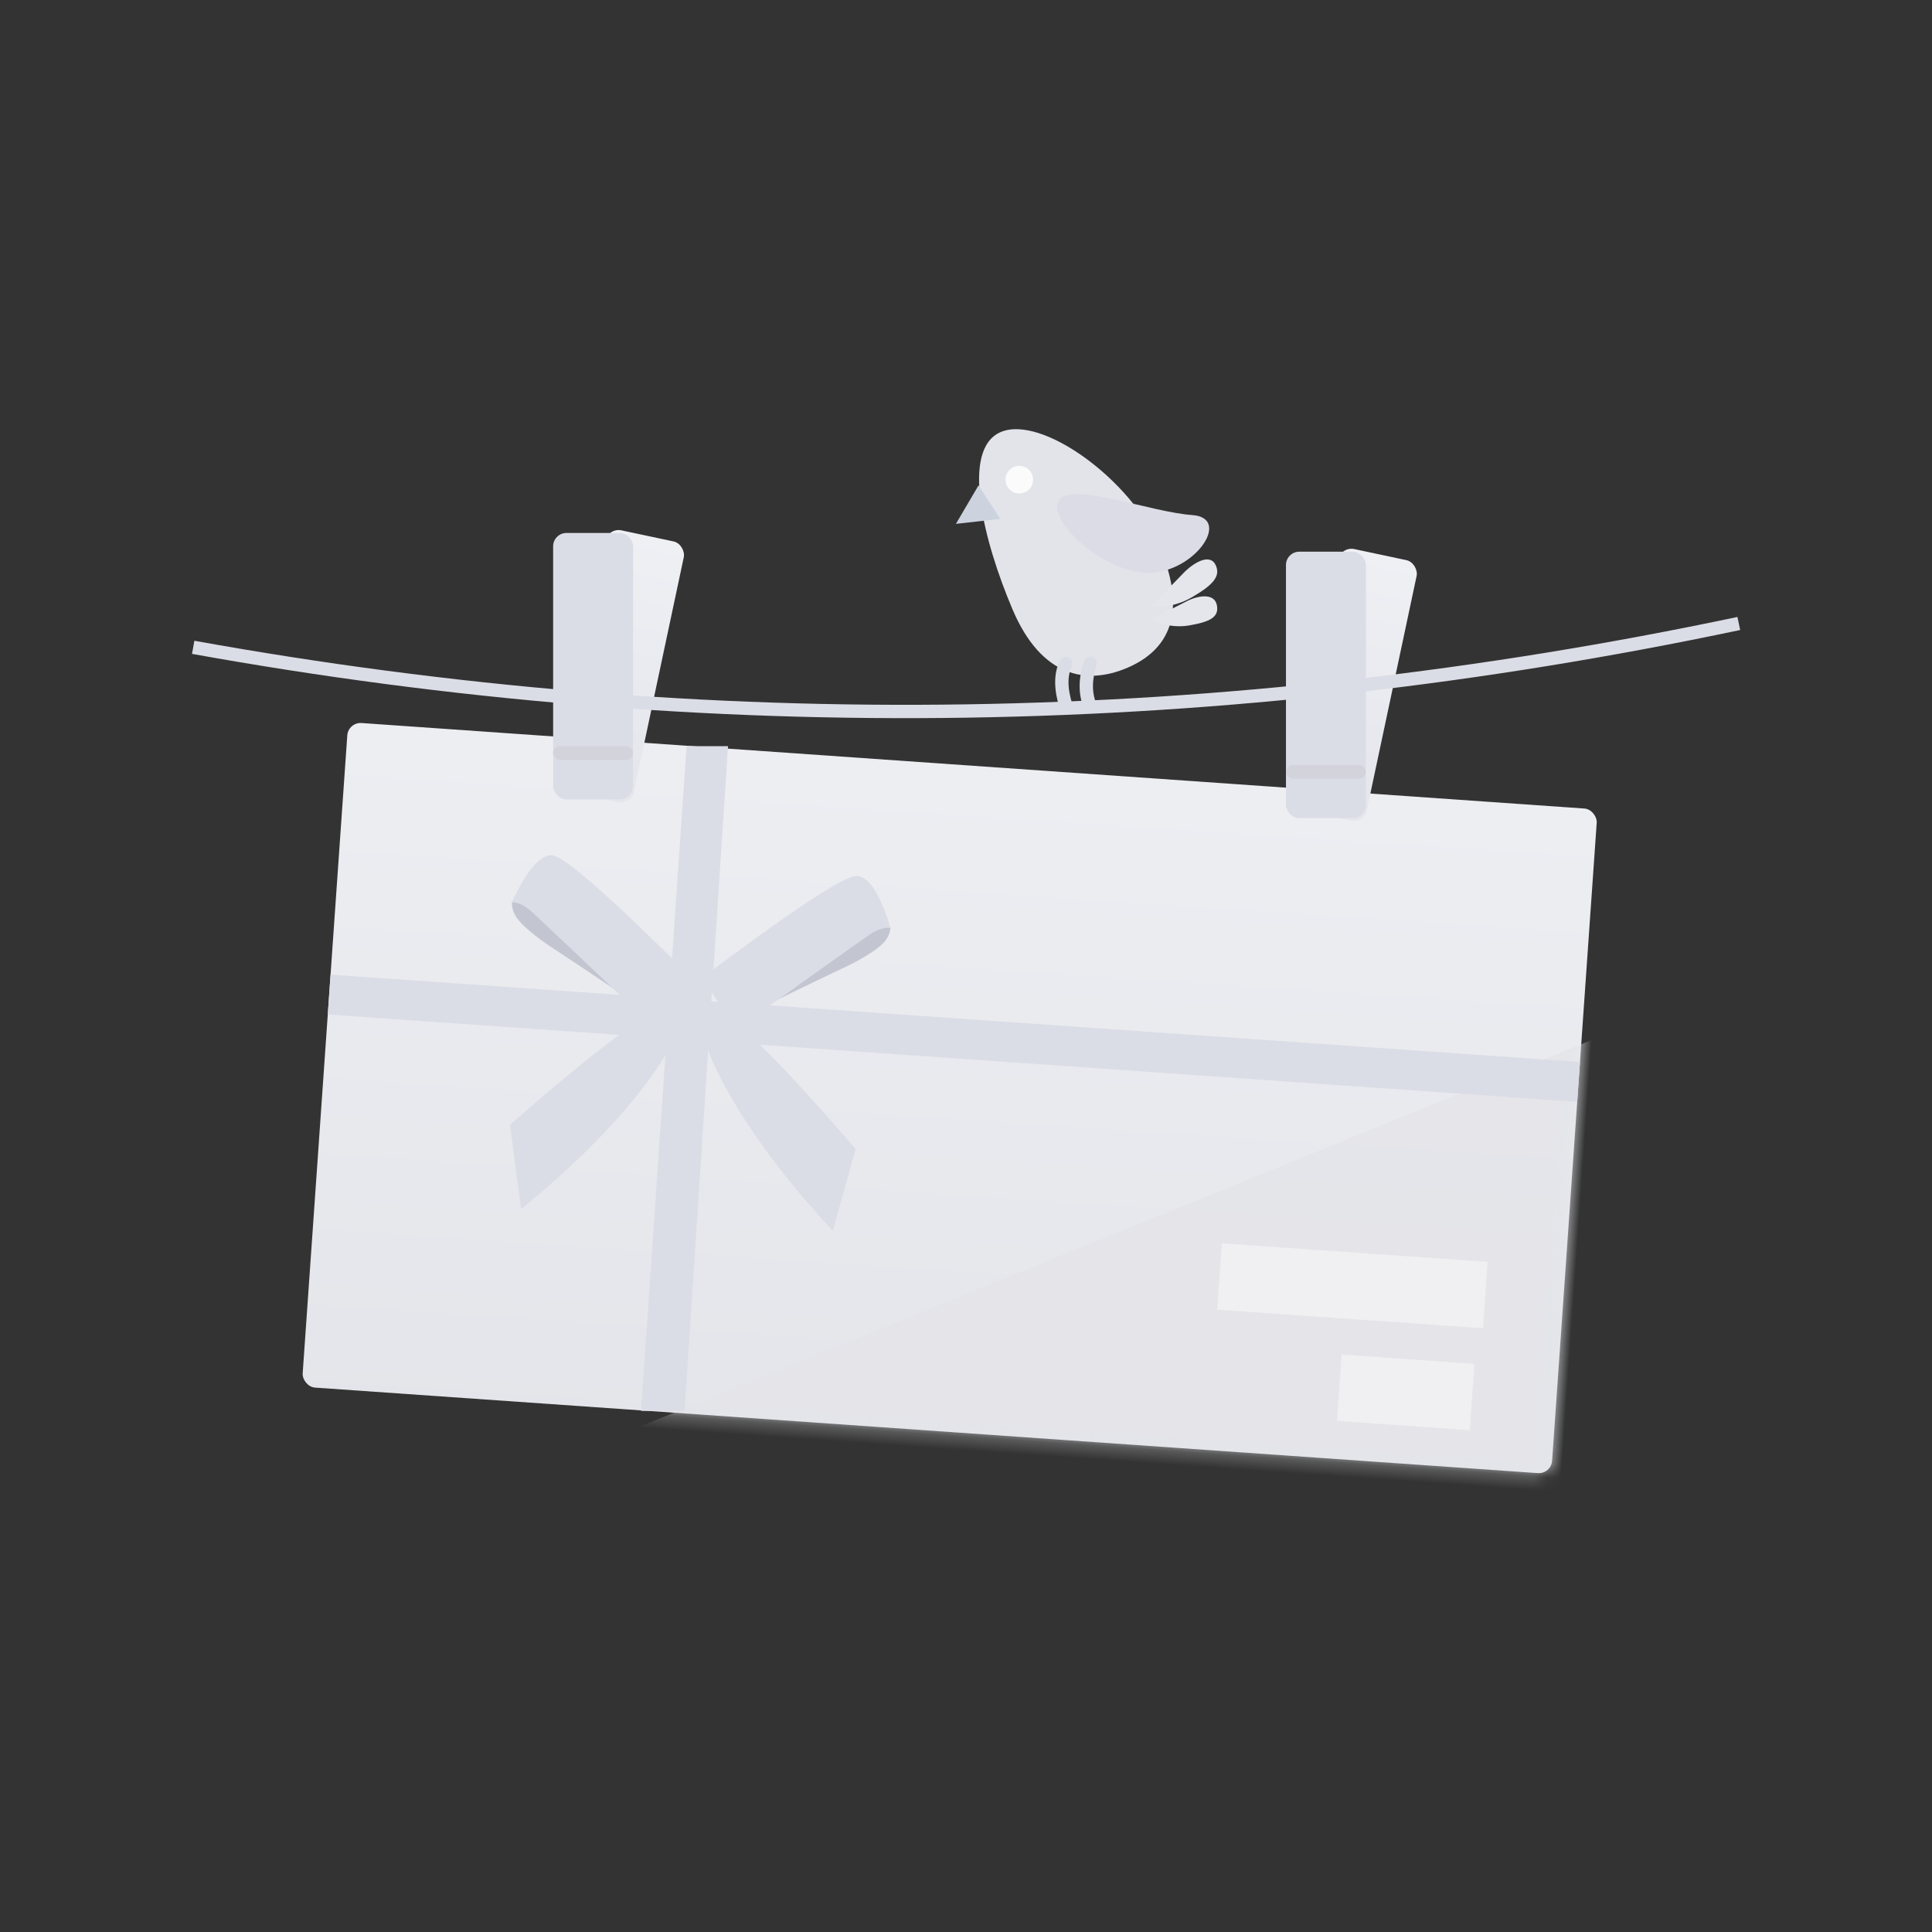 <svg width="140" height="140" xmlns="http://www.w3.org/2000/svg" xmlns:xlink="http://www.w3.org/1999/xlink"><rect width="100%" height="100%" fill="#333333" stroke="none"/><defs><linearGradient x1="50%" y1="1.745%" x2="50%" y2="115.81%" id="b"><stop stop-color="#EDEEF2" offset="0%"/><stop stop-color="#E3E4E9" offset="100%"/></linearGradient><linearGradient x1="50%" y1="0%" x2="50%" y2="97.305%" id="d"><stop stop-color="#EFF0F4" offset="0%"/><stop stop-color="#E5E6EC" offset="100%"/></linearGradient><rect id="a" x="0" y=".966" width="90.759" height="48.276" rx=".966"/></defs><g fill="none" fill-rule="evenodd"><path d="M0 0h140v140H0z"/><g transform="rotate(4 -722.753 387.94)"><mask id="c" fill="#fff"><use xlink:href="#a"/></mask><use fill="url(#b)" xlink:href="#a"/><path fill="#E3E4E9" opacity=".892" mask="url(#c)" d="M99.568 13.703l-6.826 47.185-89.726.125z"/><path fill="#FFF" opacity=".429" d="M65.784 34.224h19.31v4.828h-19.31zm9.219 7.436h9.655v4.828h-9.655z"/><path fill="#DBDDE6" d="M0 19.31h90.759v2.897H0z"/><path d="M12.748 13.125c.859-.524 2.43-.252 4.713.818 2.283 1.07 4.705 2.667 7.266 4.793l-1.73 1.575c-4.004-2.306-6.389-3.669-7.154-4.09-1.147-.63-2.375-1.52-2.742-2.051-.244-.354-.362-.702-.353-1.045z" fill="#C3C6D1"/><path d="M15.419 9.565c.864 0 4.423 2.711 10.676 8.135l-2.681 3.598c-5.54-4.573-8.596-7.084-9.17-7.535-.574-.45-1.076-.65-1.507-.6.923-2.399 1.817-3.598 2.682-3.598z" fill="#DBDDE6"/><path d="M40.237 13.078c-.859-.524-2.43-.252-4.713.818-2.283 1.07-4.705 2.667-7.266 4.793l1.73 1.574c4.004-2.305 6.389-3.668 7.154-4.088 1.147-.63 2.375-1.522 2.742-2.052.244-.354.362-.702.353-1.045z" fill="#C3C6D1"/><path d="M37.566 9.518c-.864 0-4.423 2.711-10.676 8.135l2.682 3.598c5.539-4.573 8.595-7.085 9.17-7.535.573-.45 1.075-.65 1.506-.6-.923-2.399-1.817-3.598-2.682-3.598zM13.728 29.264a191.896 191.896 0 014.766-4.66 65.557 65.557 0 015.54-4.675l1.342-.151c.454 1.2-.317 3.289-2.314 6.264s-4.697 6.06-8.1 9.253l-1.234-6.031z" fill="#DBDDE6"/><path d="M38.834 29.264a191.896 191.896 0 00-4.766-4.66 65.557 65.557 0 00-5.54-4.675l-1.342-.151c-.455 1.2.317 3.289 2.314 6.264s4.697 6.06 8.1 9.253l1.234-6.031z" fill="#DBDDE6"/><path fill="#DBDDE6" d="M27.578.785l.217 48.27-3.145.22-.07-48.28z"/></g><g transform="translate(14 28)"><rect fill="url(#d)" transform="rotate(12 30.91 20.276)" x="28.013" y="10.621" width="5.793" height="19.31" rx=".966"/><rect fill="url(#d)" transform="rotate(12 84.013 21.633)" x="81.117" y="11.977" width="5.793" height="19.31" rx=".966"/><path d="M0 18.907c37.333 6.73 74.667 6.154 112-1.727" stroke="#DBDDE6" stroke-width=".966"/><g transform="translate(54.069)"><path d="M13.595 20.403c2.945-1.25 4.455-3.866 2.372-8.774C13.883 6.72 7.4 2.055 4.455 3.305c-2.945 1.25-1.237 7.942.846 12.85 2.084 4.91 5.348 5.498 8.294 4.248z" fill="#E3E4EA"/><path d="M18.293 15.285c1.482-.868 2.138-1.505 1.72-2.357-.418-.851-1.598-.152-2.318.593-.72.744-2.385 2.453-2.385 2.453s1.5.178 2.983-.69zm-.203 2.038c1.493-.255 2.207-.59 2.017-1.484-.19-.893-1.38-.683-2.172-.275-.793.409-2.625 1.34-2.625 1.34s1.287.674 2.78.419z" fill="#E5E6EB"/><path fill="#CCD3DF" d="M1.2 9.961L2.84 7.17 4.417 9.6z"/><path d="M8.771 8.121c1.238-1.086 6.558.988 9.56 1.203 3.003.215-.038 4.496-3.575 4.164-3.536-.331-7.223-4.28-5.985-5.367z" fill="#DBDCE5"/><circle fill="#FBFBFB" cx="5.793" cy="6.759" r="1"/><path d="M9.172 20.077c-.395.776-.395 1.808 0 3.095m1.756-3.095c-.373 1.159-.373 2.19 0 3.095" stroke="#DBDDE6" stroke-width=".966" stroke-linecap="round" stroke-linejoin="round"/></g><rect fill="#DBDDE6" x="26.082" y="10.621" width="5.793" height="19.31" rx=".966"/><rect fill="#DBDDE6" x="79.186" y="11.977" width="5.793" height="19.31" rx=".966"/><rect fill="#D2D3DB" x="26.082" y="26.069" width="5.793" height="1" rx=".5"/><rect fill="#D2D3DB" x="79.186" y="27.426" width="5.793" height="1" rx=".5"/></g></g></svg>